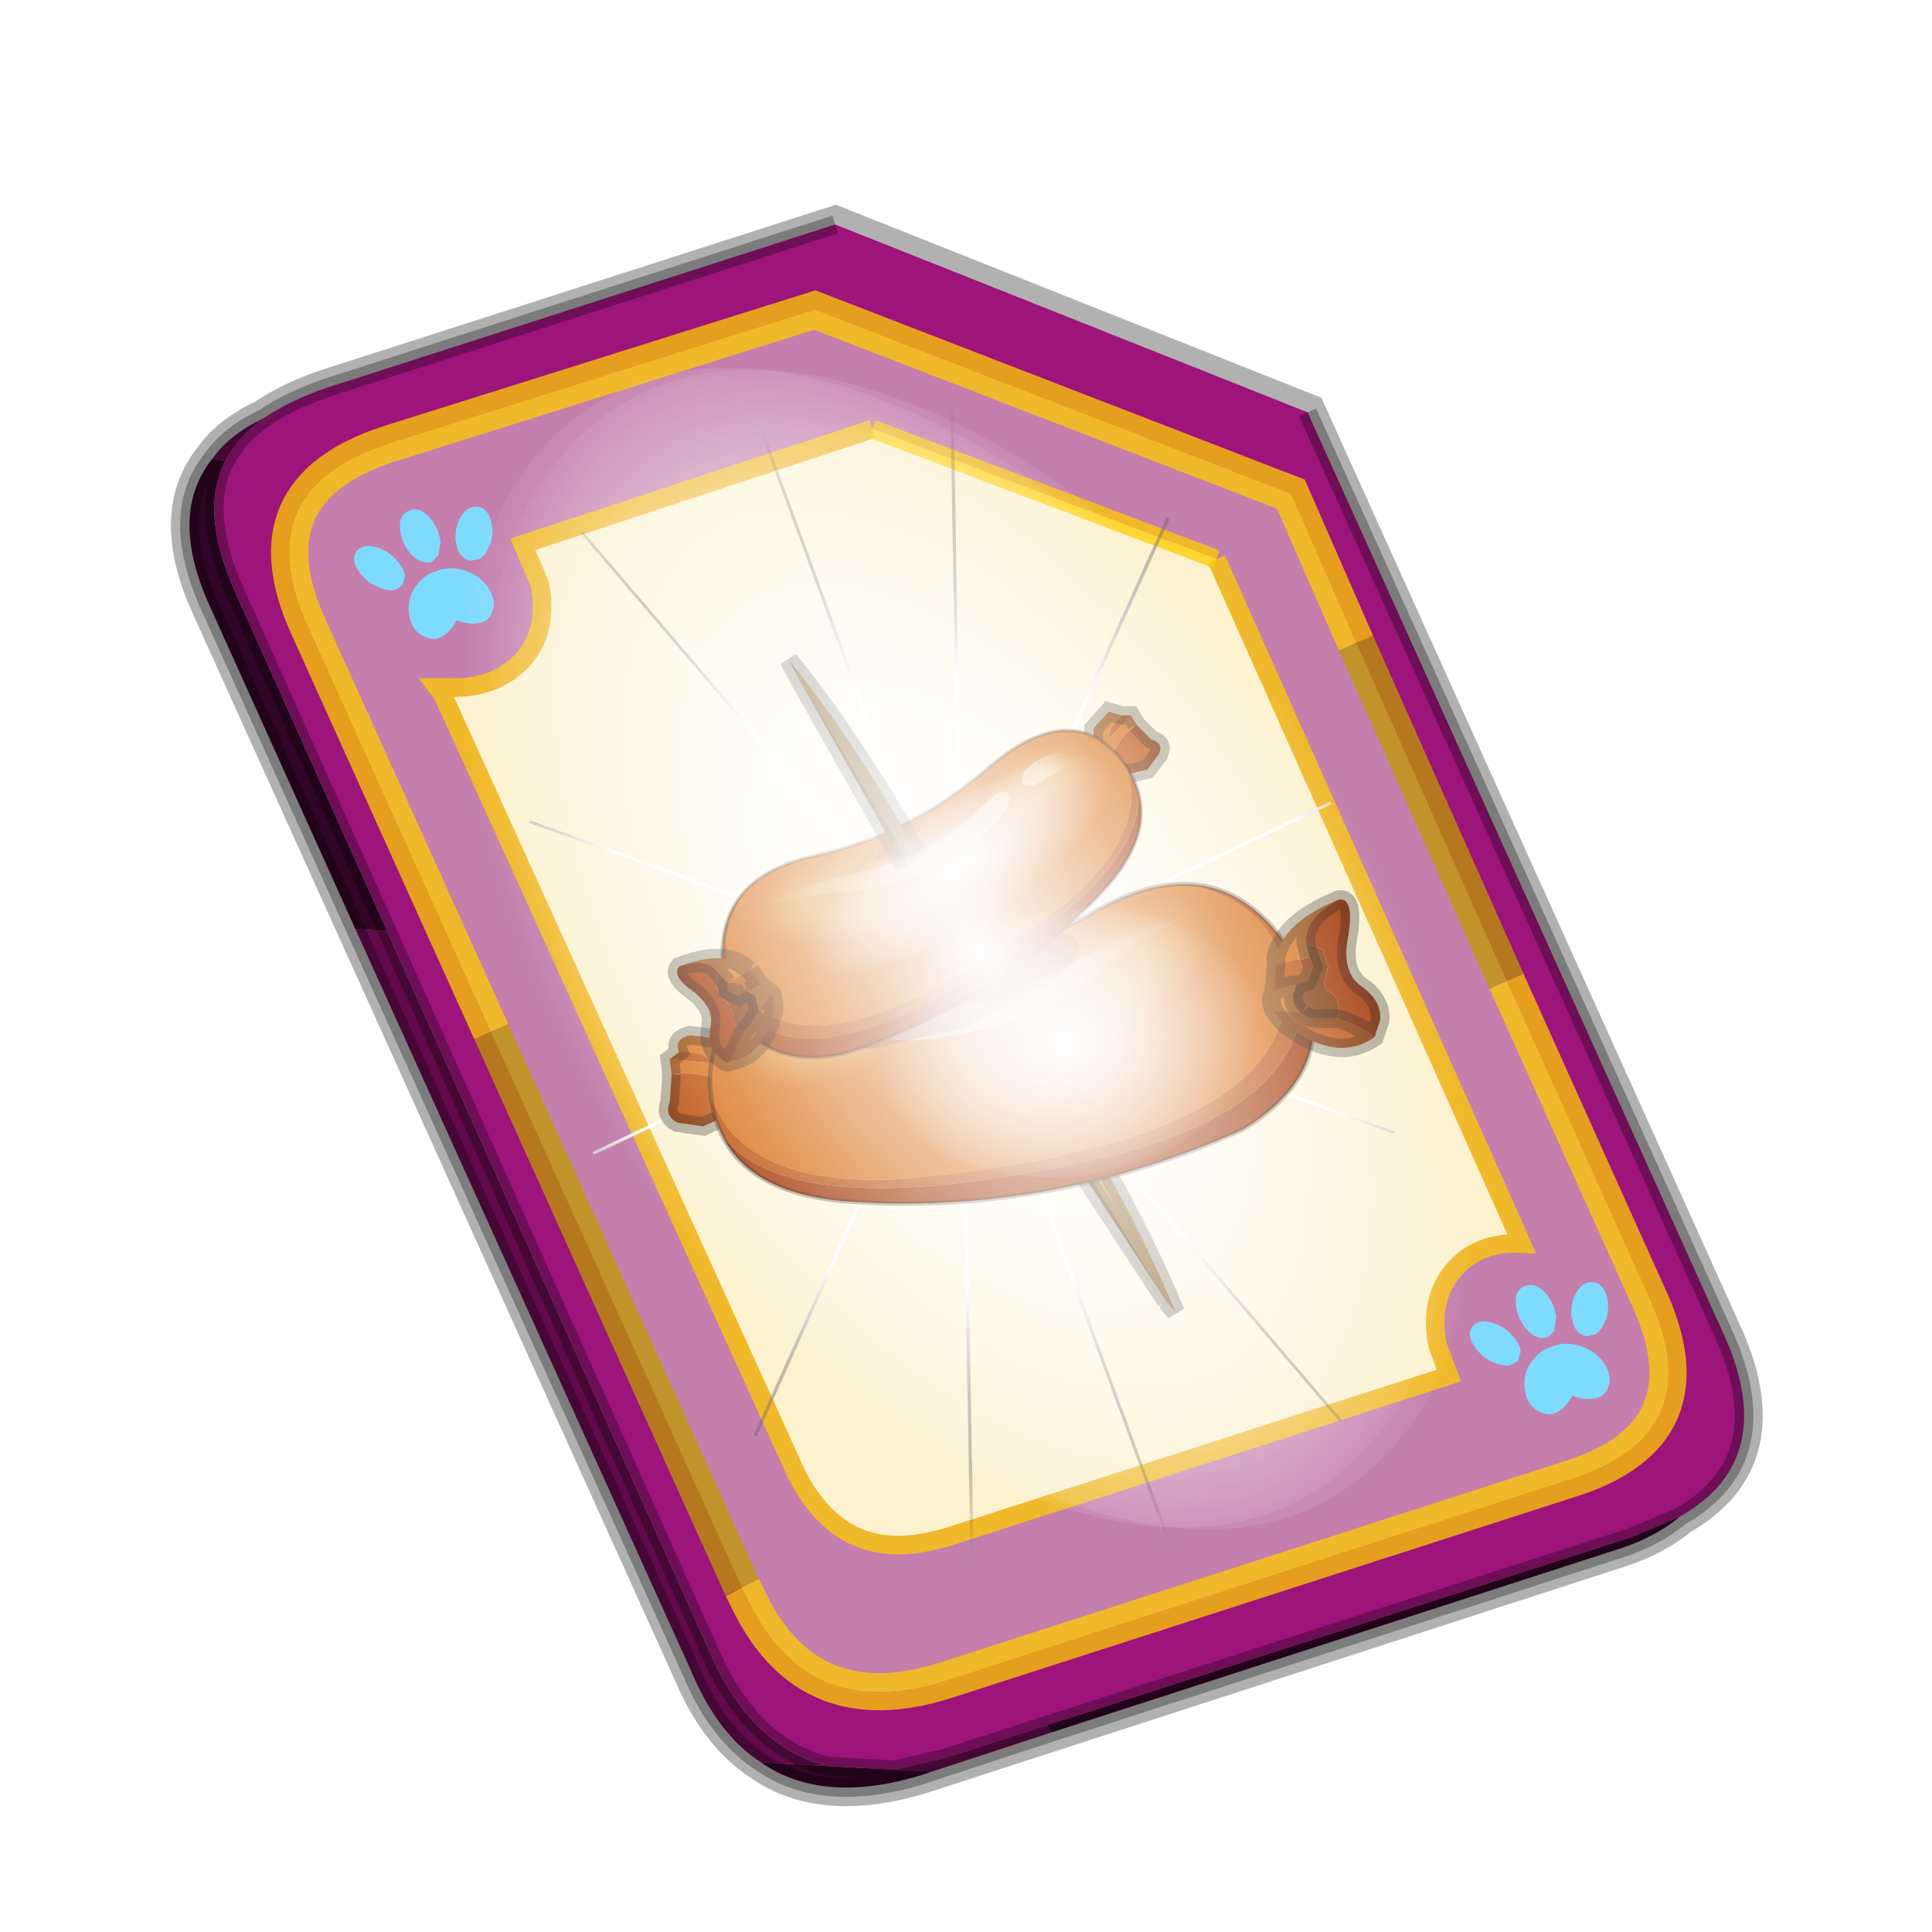 <?xml version='1.0' encoding='UTF-8'?>
<svg xmlns:xlink="http://www.w3.org/1999/xlink" xmlns="http://www.w3.org/2000/svg" version="1.1" width="60px" height="60px" viewBox="0.0 0.0 60.0 60.0"><defs><g id="c1"><path fill="#000000" fill-opacity="0.004" d="M0.0 0.0 L60.0 0.0 60.0 60.0 0.0 60.0 0.0 0.0"/></g><g id="c2"><path fill="none" stroke="#000000" stroke-width="1.0" stroke-opacity="0.302" d="M0.7 12.25 Q-0.45 9.75 0.75 8.25 1.2 7.6 2.15 7.15 2.8 6.7 3.8 6.35 L17.5 1.95 30.2 7.0 41.35 31.7 Q42.95 35.15 40.2 36.7 39.5 37.3 38.3 37.65 L19.8 43.65 Q17.15 44.45 15.5 43.3 14.35 42.55 13.65 40.9 L0.7 12.25"/><path fill="#9d147b" stroke="none" d="M35.55 22.3 L31.5 13.2 29.75 9.2 16.95 4.25 5.5 7.85 Q1.65 9.1 3.35 12.8 L8.25 23.65 15.0 38.6 15.2 39.0 Q16.8 42.25 20.45 41.1 L37.2 35.7 Q41.1 34.5 39.35 30.75 L35.55 22.3 M2.15 7.15 Q2.8 6.7 3.8 6.35 L17.5 1.95 30.2 7.0 41.35 31.7 Q42.95 35.15 40.2 36.7 L38.9 37.25 23.2 42.3 20.4 43.2 19.1 43.5 17.3 43.4 Q15.3 42.9 14.2 40.5 L5.45 20.95 1.35 11.8 Q0.4 9.65 1.1 8.3 1.45 7.65 2.15 7.15"/><path fill="#c47fad" stroke="none" d="M31.5 13.2 L35.55 22.3 39.35 30.75 Q41.1 34.5 37.2 35.7 L20.45 41.1 Q16.8 42.25 15.2 39.0 L15.0 38.6 8.25 23.65 3.35 12.8 Q1.65 9.1 5.5 7.85 L16.95 4.25 29.75 9.2 31.5 13.2 M18.5 7.45 L9.1 10.55 9.55 11.6 Q9.8 12.8 9.15 13.6 8.4 14.45 7.1 14.4 L6.8 14.4 6.95 14.6 16.3 35.2 Q16.8 36.4 17.65 37.0 18.8 37.8 20.65 37.2 L34.0 32.9 33.7 32.1 Q33.45 30.9 34.1 30.1 34.75 29.3 35.95 29.35 L35.8 29.0 27.75 10.95 18.5 7.45"/><path fill="#630a4c" stroke="none" d="M0.75 8.25 Q1.2 7.6 2.15 7.15 1.45 7.65 1.1 8.3 L0.75 8.25 M23.3 42.5 L20.1 43.55 19.1 43.5 20.4 43.2 23.2 42.3 23.3 42.5 M15.5 43.3 Q14.35 42.55 13.65 40.9 L4.6 20.9 5.45 20.95 14.2 40.5 Q15.3 42.9 17.3 43.4 L15.5 43.3"/><path fill="#300525" stroke="none" d="M4.6 20.9 L0.7 12.25 Q-0.45 9.75 0.75 8.25 L1.1 8.3 Q0.4 9.65 1.35 11.8 L5.45 20.95 4.6 20.9 M40.2 36.7 Q39.5 37.3 38.3 37.65 L23.3 42.5 23.2 42.3 38.9 37.25 40.2 36.7 M20.1 43.55 L19.8 43.65 Q17.15 44.45 15.5 43.3 L17.3 43.4 19.1 43.5 20.1 43.55"/><path fill="#fcf2cf" stroke="none" d="M27.75 10.95 L35.8 29.0 35.95 29.35 Q34.75 29.3 34.1 30.1 33.45 30.9 33.7 32.1 L34.0 32.9 20.65 37.2 Q18.8 37.8 17.65 37.0 16.8 36.4 16.3 35.2 L6.95 14.6 6.8 14.4 7.1 14.4 Q8.4 14.45 9.15 13.6 9.8 12.8 9.55 11.6 L9.1 10.55 18.5 7.45 27.75 10.95"/><path fill="none" stroke="#bf9900" stroke-width="1.0" stroke-opacity="0.749" d="M31.5 13.2 L35.55 22.3 M15.0 38.6 L8.25 23.65"/><path fill="none" stroke="#ffcc00" stroke-width="1.0" stroke-opacity="0.749" d="M35.55 22.3 L39.35 30.75 Q41.1 34.5 37.2 35.7 L20.45 41.1 Q16.8 42.25 15.2 39.0 L15.0 38.6 M8.25 23.65 L3.35 12.8 Q1.65 9.1 5.5 7.85 L16.95 4.25 29.75 9.2 31.5 13.2"/><path fill="none" stroke="#000000" stroke-width="0.5" stroke-opacity="0.302" d="M4.6 20.9 L0.7 12.25 Q-0.45 9.75 0.75 8.25 1.2 7.6 2.15 7.15 2.8 6.7 3.8 6.35 L17.5 1.95 M30.2 7.0 L41.35 31.7 Q42.95 35.15 40.2 36.7 39.5 37.3 38.3 37.65 L23.3 42.5 20.1 43.55 19.8 43.65 Q17.15 44.45 15.5 43.3 14.35 42.55 13.65 40.9 L4.6 20.9 M5.45 20.95 L1.35 11.8 Q0.4 9.65 1.1 8.3 1.45 7.65 2.15 7.15 M19.1 43.5 L17.3 43.4 Q15.3 42.9 14.2 40.5 L5.45 20.95 M23.2 42.3 L20.4 43.2 19.1 43.5 M40.2 36.7 L38.9 37.25 23.2 42.3"/><path fill="none" stroke="#f0b92b" stroke-width="0.5" d="M27.75 10.95 L35.8 29.0 35.95 29.35 Q34.75 29.3 34.1 30.1 33.45 30.9 33.7 32.1 L34.0 32.9 20.65 37.2 Q18.8 37.8 17.65 37.0 16.8 36.4 16.3 35.2 L6.95 14.6 6.8 14.4 7.1 14.4 Q8.4 14.45 9.15 13.6 9.8 12.8 9.55 11.6 L9.1 10.55 18.5 7.45"/><path fill="none" stroke="#ffcc00" stroke-width="0.5" stroke-opacity="0.749" d="M18.5 7.45 L27.75 10.95"/></g><g id="c3"><path fill="#7fdbfe" stroke="none" d="M10.75 4.9 Q10.75 4.6 10.9 4.35 11.25 3.45 11.95 2.75 13.3 1.5 14.35 2.1 15.4 2.7 14.95 4.45 14.7 5.4 14.1 6.15 L13.75 6.5 Q13.1 7.15 12.35 7.35 L11.4 7.2 Q10.95 6.9 10.75 6.4 10.5 5.75 10.75 4.9 M7.5 5.9 Q7.0 5.85 6.6 5.5 6.05 5.0 5.8 4.15 L5.7 3.6 Q5.55 2.65 5.8 1.7 6.25 0.0 7.5 0.0 L7.6 0.0 Q8.85 0.0 9.3 1.7 9.55 2.65 9.4 3.6 L9.3 4.15 8.5 5.5 7.6 5.9 7.5 5.9 M4.35 4.9 Q4.6 5.75 4.35 6.4 L3.7 7.2 2.75 7.35 Q2.0 7.15 1.35 6.5 L1.0 6.15 Q0.4 5.4 0.15 4.45 -0.3 2.7 0.75 2.1 1.8 1.5 3.15 2.75 3.85 3.45 4.2 4.35 L4.35 4.9 M5.5 13.7 Q4.45 13.9 3.65 12.95 2.75 12.0 3.2 10.25 3.7 8.5 5.25 7.6 6.4 6.9 7.55 7.0 8.75 6.9 9.9 7.6 11.45 8.5 11.95 10.25 12.35 12.0 11.5 12.95 10.7 13.9 9.65 13.7 8.55 13.5 7.55 12.6 6.55 13.5 5.5 13.7"/></g><g id="c4"><g><use transform="matrix(1.0,0.0,0.0,1.0,0.0,0.0)" xlink:href="#c3"/></g></g><radialGradient gradientUnits="userSpaceOnUse" r="819.2" cx="0" cy="0" spreadMethod="pad" gradientTransform="matrix(0.091,0.0,0.0,0.091,0.6,3.4)" id="gradient1"><stop offset="0.0" stop-color="#ffffff"/><stop offset="1.0" stop-color="#ffffff" stop-opacity="0.0"/></radialGradient><g id="c5"><path stroke="none" fill="url(#gradient1)" d="M36.65 -54.65 Q60.05 -42.0 69.75 -17.95 80.55 8.9 68.0 34.1 55.45 59.35 26.8 68.2 -1.8 77.05 -29.7 64.3 -57.6 51.6 -68.45 24.75 -79.3 -2.05 -66.75 -27.25 L-66.7 -27.3 Q-54.1 -52.5 -25.5 -61.4 3.1 -70.2 31.0 -57.5 L36.65 -54.65"/></g><g id="c6"><g><use transform="matrix(1.0,0.0,0.0,1.0,0.0,0.0)" xlink:href="#c5"/></g></g><radialGradient gradientUnits="userSpaceOnUse" r="819.2" cx="0" cy="0" spreadMethod="pad" gradientTransform="matrix(0.209,0.0,0.0,0.177,67.15,107.2)" id="gradient2"><stop offset="0.357" stop-color="#ffffff"/><stop offset="0.671" stop-opacity="0.0"/></radialGradient><g id="c7"><path fill="none" stroke-linejoin="round" stroke-linecap="round" stroke="url(#gradient2)" stroke-width="0.5" d="M136.55 165.8 L68.6 106.0 68.4 106.0 118.25 201.5 M68.3 105.8 L68.35 105.8 68.3 105.8 68.3 105.85 68.4 106.0 68.3 106.0 86.55 211.5 M68.3 105.8 L68.3 105.85 68.3 106.0 68.15 105.95 18.25 151.55 M68.3 105.85 L68.25 105.85 68.3 106.0 50.0 193.2 M68.25 105.85 L68.15 105.95 0.05 97.7 M68.3 105.85 L68.25 105.8 68.25 105.85 M68.25 105.8 L68.2 105.7 0.0 45.7 M68.3 105.8 L68.25 105.75 68.25 105.8 M68.25 105.75 L68.2 105.7 18.25 10.05 M68.6 106.0 L68.35 105.8 118.25 60.15 M86.6 18.35 L68.3 105.8 M136.6 114.25 L68.6 106.0 M68.25 105.75 L49.95 0.05"/></g><g id="c8"><g><use transform="matrix(1.0,0.0,0.0,1.0,0.0,0.0)" xlink:href="#c7"/></g></g><g id="c9"><g><use transform="matrix(1.0,0.0,0.0,1.0,0.0,0.0)" xlink:href="#c2"/></g><g><use transform="matrix(0.239,-0.087,0.1,0.234,34.25,31.15)" xlink:href="#c4"/></g><g><use transform="matrix(0.239,-0.087,0.1,0.234,4.25,10.3)" xlink:href="#c4"/></g><g><use transform="matrix(0.141,-0.038,0.111,0.226,20.25,20.65)" filter="url(#filter7)" xlink:href="#c6"/></g><g><use transform="matrix(-0.155,0.051,0.084,0.147,22.6,3.15)" filter="url(#filter8)" xlink:href="#c8"/></g></g><filter id="filter7"><feColorMatrix in="SourceGraphic" type="matrix" values="0.0 0.0 0.0 0.0 0.797 0.0 0.0 0.0 0.0 0.598 0.0 0.0 0.0 0.0 0.199 0.0 0.0 0.0 1.0 0.0" result="cxform"/><feComposite operator="in" in2="SourceGraphic" result="color-xform"/></filter><filter id="filter8"><feColorMatrix in="SourceGraphic" type="matrix" values="0.0 0.0 0.0 0.0 0.996 0.0 0.0 0.0 0.0 0.996 0.0 0.0 0.0 0.0 0.996 0.0 0.0 0.0 1.0 0.0" result="cxform"/><feComposite operator="in" in2="SourceGraphic" result="color-xform"/></filter><g id="c10"><path fill="#d19d50" stroke="none" d="M32.7 84.25 L32.95 84.55 Q31.6 81.3 29.35 77.9 L28.95 78.1 32.7 84.25"/><path fill="#9b6c28" stroke="none" d="M32.7 84.25 L28.95 78.1 28.8 78.3 32.7 84.25"/><path fill="none" stroke="#000000" stroke-width="0.5" stroke-opacity="0.302" d="M28.95 78.1 L29.35 77.9 Q31.6 81.3 32.95 84.55 L32.7 84.25 M28.95 78.1 L28.8 78.3 32.7 84.25"/><path fill="#d86f16" stroke="none" d="M19.6 77.55 Q19.45 77.2 19.9 77.1 L20.7 77.2 21.3 77.95 Q21.55 78.55 21.4 78.7 L21.4 78.75 Q20.5 78.0 19.4 78.15 L19.35 77.75 20.55 77.85 Q20.2 77.5 19.6 77.55"/><path fill="#bc500c" stroke="none" d="M19.6 77.55 Q20.2 77.5 20.55 77.85 L19.35 77.75 19.6 77.55 M19.4 78.15 Q20.5 78.0 21.4 78.75 L20.7 79.35 20.25 79.55 19.55 79.45 Q19.2 79.25 19.35 78.9 L19.4 78.15"/><path fill="none" stroke="#000000" stroke-width="0.5" stroke-opacity="0.302" d="M21.4 78.75 L21.4 78.7 Q21.55 78.55 21.3 77.95 L20.7 77.2 19.9 77.1 Q19.45 77.2 19.6 77.55 L19.35 77.75 19.4 78.15 M21.4 78.75 L20.7 79.35 20.25 79.55 19.55 79.45 Q19.2 79.25 19.35 78.9 L19.4 78.15"/></g><radialGradient gradientUnits="userSpaceOnUse" r="819.2" cx="0" cy="0" spreadMethod="pad" gradientTransform="matrix(-0.049,0.009,0.042,0.081,157.65,269.15)" id="gradient3"><stop offset="0.353" stop-color="#eabd62" stop-opacity="0.502"/><stop offset="1.0" stop-color="#eabd62" stop-opacity="0.0"/></radialGradient><radialGradient gradientUnits="userSpaceOnUse" r="819.2" cx="0" cy="0" spreadMethod="pad" gradientTransform="matrix(-0.037,-0.008,0.006,0.07,108.5,70.95)" id="gradient4"><stop offset="0.353" stop-color="#eabd62" stop-opacity="0.502"/><stop offset="1.0" stop-color="#eabd62" stop-opacity="0.0"/></radialGradient><linearGradient gradientUnits="userSpaceOnUse" x1="-819.2" x2="819.2" spreadMethod="pad" gradientTransform="matrix(-0.002,-0.017,0.019,-0.003,114.15,44.75)" id="gradient5"><stop offset="0.0" stop-color="#ffffff" stop-opacity="0.502"/><stop offset="1.0" stop-color="#ffffff" stop-opacity="0.0"/></linearGradient><linearGradient gradientUnits="userSpaceOnUse" x1="-819.2" x2="819.2" spreadMethod="pad" gradientTransform="matrix(0.024,0.089,-0.129,0.035,175.4,247.75)" id="gradient6"><stop offset="0.0" stop-color="#ffffff" stop-opacity="0.502"/><stop offset="1.0" stop-color="#ffffff" stop-opacity="0.0"/></linearGradient><g id="c11"><path fill="#d86f16" stroke="none" d="M66.4 1.4 L77.9 0.05 Q144.7 -2.2 149.7 90.7 154.55 183.5 201.35 258.6 220.9 292.45 219.5 320.7 199.75 395.85 129.2 382.75 43.8 359.5 16.5 129.95 8.4 27.45 66.4 1.4"/><path fill="#bc500c" stroke="none" d="M42.55 9.3 Q53.15 3.65 66.4 1.4 8.4 27.45 16.5 129.95 43.8 359.5 129.2 382.75 199.75 395.85 219.5 320.7 217.6 357.65 180.05 385.25 153.35 402.15 119.3 392.55 53.0 368.45 25.4 226.9 -12.35 54.5 42.55 9.3"/><path fill="#a33604" stroke="none" d="M180.05 385.25 Q172.0 391.1 162.4 396.55 97.6 424.2 55.6 358.95 -4.3 234.4 0.35 100.6 2.25 30.7 42.55 9.3 -12.35 54.5 25.4 226.9 53.0 368.45 119.3 392.55 153.35 402.15 180.05 385.25"/><path fill="none" stroke="#000000" stroke-width="3.0" stroke-opacity="0.302" d="M42.55 9.3 Q53.15 3.65 66.4 1.4 L77.9 0.05 Q144.7 -2.2 149.7 90.7 154.55 183.5 201.35 258.6 220.9 292.45 219.5 320.7 217.6 357.65 180.05 385.25 172.0 391.1 162.4 396.55 97.6 424.2 55.6 358.95 -4.3 234.4 0.35 100.6 2.25 30.7 42.55 9.3"/><path stroke="none" fill="url(#gradient3)" d="M117.9 276.2 Q132.05 303.6 153.6 320.8 175.1 338.0 191.6 335.05 208.15 332.15 209.85 310.85 211.55 289.55 197.4 262.15 183.3 234.75 161.8 217.55 140.25 200.35 123.7 203.25 107.2 206.2 105.55 227.5 103.8 248.8 117.9 276.2"/><path stroke="none" fill="url(#gradient4)" d="M78.05 64.35 Q80.1 88.05 90.45 106.7 100.8 125.3 113.5 128.05 126.15 130.8 133.6 116.05 141.1 101.3 139.05 77.6 137.0 53.85 126.6 35.2 116.25 16.65 103.6 13.9 90.9 11.15 83.45 25.85 76.0 40.6 78.05 64.35"/><path stroke="none" fill="url(#gradient5)" d="M113.85 35.15 Q117.75 38.05 121.3 46.15 124.8 54.25 125.55 60.6 126.25 67.05 123.8 73.05 121.45 79.05 117.1 78.2 112.7 77.35 110.5 71.4 108.3 65.4 107.7 61.35 107.15 57.35 105.25 50.75 103.35 44.1 103.35 39.2 103.25 34.25 106.65 33.3 110.05 32.35 113.85 35.15"/><path stroke="none" fill="url(#gradient6)" d="M123.4 93.95 Q128.9 94.35 128.55 117.25 L129.0 139.3 Q130.25 153.55 133.1 165.5 135.85 177.4 141.35 194.95 146.25 208.6 161.4 235.85 176.55 263.1 184.9 280.15 193.25 297.2 196.1 314.85 181.95 286.55 164.7 266.75 147.4 246.95 130.25 213.9 123.05 198.55 118.85 184.0 114.6 169.4 112.05 152.6 109.45 135.75 109.6 129.7 109.75 123.65 110.75 113.9 111.75 104.15 114.85 98.85 117.9 93.55 123.4 93.95"/></g><g id="c12"><path fill="#d86f16" stroke="none" d="M35.65 75.2 L35.65 75.0 Q35.85 74.05 37.35 73.45 36.45 73.9 36.45 74.6 L36.55 75.0 35.65 75.2 M35.6 76.45 Q35.45 76.1 35.6 75.95 L35.6 75.9 36.05 75.75 36.2 75.75 36.1 76.05 Q36.15 76.4 36.35 76.5 L35.6 76.45"/><path fill="#bc500c" stroke="none" d="M35.65 75.2 L36.55 75.0 36.65 75.25 36.5 75.65 36.2 75.75 36.05 75.75 35.6 75.9 35.6 75.95 35.65 75.2 M38.3 77.15 Q37.3 77.85 35.95 76.85 L35.75 76.65 35.6 76.45 36.35 76.5 Q36.5 76.65 36.75 76.65 L37.3 76.65 Q37.8 76.8 38.25 77.1 L38.3 77.15"/><path fill="#813707" stroke="none" d="M36.55 75.0 L36.45 74.6 36.9 74.8 37.05 75.25 36.95 75.7 37.0 75.9 Q37.3 75.95 37.35 76.45 L37.3 76.65 36.75 76.65 Q36.5 76.65 36.35 76.5 36.15 76.4 36.1 76.05 L36.2 75.75 36.5 75.65 36.65 75.25 36.55 75.0"/><path fill="#a33604" stroke="none" d="M36.45 74.6 Q36.45 73.9 37.35 73.45 37.75 73.4 37.6 74.4 37.4 75.35 37.9 75.75 38.5 76.15 38.45 76.7 L38.3 77.15 38.25 77.1 Q37.8 76.8 37.3 76.65 L37.35 76.45 Q37.3 75.95 37.0 75.9 L36.95 75.7 37.05 75.25 36.9 74.8 36.45 74.6"/><path fill="none" stroke="#000000" stroke-width="0.5" stroke-opacity="0.302" d="M37.35 73.45 Q35.85 74.05 35.65 75.0 L35.65 75.2 M36.55 75.0 L36.45 74.6 Q36.45 73.9 37.35 73.45 37.75 73.4 37.6 74.4 37.4 75.35 37.9 75.75 38.5 76.15 38.45 76.7 L38.3 77.15 Q37.3 77.85 35.95 76.85 L35.75 76.65 35.6 76.45 Q35.45 76.1 35.6 75.95 L35.65 75.2 M36.2 75.75 L36.05 75.75 35.6 75.9 35.6 75.95 M36.35 76.5 Q36.15 76.4 36.1 76.05 L36.2 75.75 36.5 75.65 36.65 75.25 36.55 75.0 M36.35 76.5 Q36.5 76.65 36.75 76.65 L37.3 76.65 Q37.8 76.8 38.25 77.1 L38.3 77.15"/><path fill="#5c0101" fill-opacity="0.302" d="M27.25 76.15 L27.35 75.95 27.7 75.75 28.05 75.7 28.25 75.75 28.15 75.95 Q28.0 76.0 27.8 76.15 L27.45 76.2 27.25 76.15"/><path fill="#9b6c28" stroke="none" d="M26.35 73.2 L28.1 76.05 27.9 76.1 26.2 73.25 26.35 73.2"/><path fill="#d19d50" stroke="none" d="M26.8 73.1 L28.45 75.8 28.1 76.05 26.35 73.2 26.8 73.1"/><path fill="none" stroke="#000000" stroke-width="0.5" stroke-opacity="0.302" d="M28.1 76.05 L28.45 75.8 26.8 73.1 M28.1 76.05 L27.9 76.1 26.2 73.25"/><path fill="#5c0101" fill-opacity="0.302" d="M23.7 77.1 Q23.6 76.65 24.5 76.0 25.45 75.4 26.8 74.85 28.15 74.35 29.2 74.3 30.25 74.25 30.35 74.65 30.45 75.1 29.55 75.7 L27.3 76.9 24.85 77.45 Q23.8 77.5 23.7 77.1"/><path fill="#d86f16" stroke="none" d="M31.5 68.5 L31.15 68.4 30.75 68.85 30.75 69.6 31.05 70.1 31.15 70.05 Q31.25 69.2 31.9 68.75 L31.75 68.5 31.15 69.15 Q31.15 68.8 31.5 68.5"/><path fill="#bc500c" stroke="none" d="M31.5 68.5 Q31.15 68.8 31.15 69.15 L31.75 68.5 31.5 68.5 M31.9 68.75 Q31.25 69.2 31.15 70.05 L31.8 70.05 32.2 69.95 32.5 69.55 Q32.65 69.25 32.3 69.15 L31.9 68.75"/><path fill="none" stroke="#000000" stroke-width="0.5" stroke-opacity="0.302" d="M31.15 70.05 L31.05 70.1 30.75 69.6 30.75 68.85 31.15 68.4 31.5 68.5 31.75 68.5 31.9 68.75 M31.15 70.05 L31.8 70.05 32.2 69.95 32.5 69.55 Q32.65 69.25 32.3 69.15 L31.9 68.75"/></g><g id="c13"><path fill="#d86f16" stroke="none" d="M21.5 75.35 L21.35 75.25 Q20.8 74.8 19.6 75.25 20.35 75.0 20.65 75.4 L20.9 75.7 21.5 75.35 M22.1 76.0 L21.8 75.75 Q21.7 75.75 21.5 75.9 L21.4 75.9 21.65 76.05 21.75 76.45 22.1 76.0"/><path fill="#bc500c" stroke="none" d="M21.5 75.35 L20.9 75.7 20.9 75.9 21.2 76.05 21.4 75.9 21.5 75.9 Q21.7 75.75 21.8 75.75 L21.5 75.35 M20.95 77.8 Q21.85 77.7 22.15 76.45 L22.15 76.25 22.1 76.0 21.75 76.45 21.55 76.75 21.35 77.0 20.95 77.8"/><path fill="#813707" stroke="none" d="M20.9 75.7 L20.65 75.4 20.6 75.75 20.7 76.05 21.0 76.3 21.0 76.4 21.15 76.9 21.35 77.0 21.55 76.75 21.75 76.45 21.65 76.05 21.4 75.9 21.2 76.05 20.9 75.9 20.9 75.7"/><path fill="#a33604" stroke="none" d="M20.65 75.4 Q20.35 75.0 19.6 75.25 19.4 75.5 19.95 75.9 20.55 76.35 20.45 76.85 20.35 77.35 20.65 77.65 20.9 77.9 20.95 77.8 L21.35 77.0 21.15 76.9 21.0 76.4 21.0 76.3 20.7 76.05 20.6 75.75 20.65 75.4"/><path fill="none" stroke="#000000" stroke-width="0.5" stroke-opacity="0.302" d="M19.6 75.25 Q20.8 74.8 21.35 75.25 L21.5 75.35 M20.9 75.7 L20.65 75.4 Q20.35 75.0 19.6 75.25 19.4 75.5 19.95 75.9 20.55 76.35 20.45 76.85 20.35 77.35 20.65 77.65 20.9 77.9 20.95 77.8 21.85 77.7 22.15 76.45 L22.15 76.25 22.1 76.0 21.8 75.75 21.5 75.35 M21.4 75.9 L21.5 75.9 Q21.7 75.75 21.8 75.75 M21.4 75.9 L21.2 76.05 20.9 75.9 20.9 75.7 M21.75 76.45 L21.65 76.05 21.4 75.9 M21.75 76.45 L21.55 76.75 21.35 77.0 20.95 77.8"/><path fill="#5c0101" fill-opacity="0.302" d="M24.9 72.35 L25.0 72.15 25.35 71.95 25.7 71.9 25.9 71.95 25.8 72.15 Q25.65 72.2 25.45 72.35 L25.1 72.4 24.9 72.35"/><path fill="#d19d50" stroke="none" d="M22.7 67.3 L22.55 67.0 Q24.35 69.25 25.95 72.1 L25.7 72.3 22.7 67.3"/><path fill="#9b6c28" stroke="none" d="M22.7 67.3 L25.7 72.3 25.55 72.35 22.7 67.3"/><path fill="none" stroke="#000000" stroke-width="0.5" stroke-opacity="0.302" d="M25.7 72.3 L25.95 72.1 Q24.35 69.25 22.55 67.0 L22.7 67.3 M25.7 72.3 L25.55 72.35 22.7 67.3"/></g><g id="c14"><g><use transform="matrix(1.0,0.0,0.0,1.0,0.0,0.0)" xlink:href="#c5"/></g></g><g id="c15"><g><use transform="matrix(1.0,0.0,0.0,1.0,6.3,53.35)" xlink:href="#c9"/></g><g><use transform="matrix(1.0,0.0,0.0,1.0,0.0,0.0)" xlink:href="#c10"/></g><g><use transform="matrix(0.001,-0.04,0.04,0.001,20.35,81.5)" xlink:href="#c11"/></g><g><use transform="matrix(1.0,0.0,0.0,1.0,0.0,0.0)" xlink:href="#c12"/></g><g><use transform="matrix(-0.021,-0.022,-0.022,0.021,33.05,71.3)" xlink:href="#c11"/></g><g><use transform="matrix(1.0,0.0,0.0,1.0,0.0,0.0)" xlink:href="#c13"/></g><g><use transform="matrix(0.055,-0.034,0.006,0.023,27.1,72.45)" filter="url(#filter16)" xlink:href="#c14"/></g><g><use transform="matrix(0.068,-0.015,0.012,0.051,30.0,77.15)" filter="url(#filter17)" xlink:href="#c14"/></g><g><use transform="matrix(0.141,-0.038,0.111,0.226,27.2,74.05)" filter="url(#filter18)" xlink:href="#c6"/></g></g><filter id="filter16"><feColorMatrix in="SourceGraphic" type="matrix" values="1.0 0.0 0.0 0.0 0.0 0.0 1.0 0.0 0.0 0.0 0.0 0.0 1.0 0.0 0.0 0.0 0.0 0.0 0.191 0.0" result="cxform"/><feComposite operator="in" in2="SourceGraphic" result="color-xform"/></filter><filter id="filter17"><feColorMatrix in="SourceGraphic" type="matrix" values="1.0 0.0 0.0 0.0 0.0 0.0 1.0 0.0 0.0 0.0 0.0 0.0 1.0 0.0 0.0 0.0 0.0 0.0 0.191 0.0" result="cxform"/><feComposite operator="in" in2="SourceGraphic" result="color-xform"/></filter><filter id="filter18"><feColorMatrix in="SourceGraphic" type="matrix" values="1.0 0.0 0.0 0.0 0.0 0.0 1.0 0.0 0.0 0.0 0.0 0.0 1.0 0.0 0.0 0.0 0.0 0.0 0.23 0.0" result="cxform"/><feComposite operator="in" in2="SourceGraphic" result="color-xform"/></filter></defs><g><g><use transform="matrix(1.0,0.0,0.0,1.0,0.0,0.0)" xlink:href="#c1"/></g><g><use transform="matrix(1.155,0.0,0.0,1.155,-1.55,-56.9)" xlink:href="#c15"/></g></g></svg>